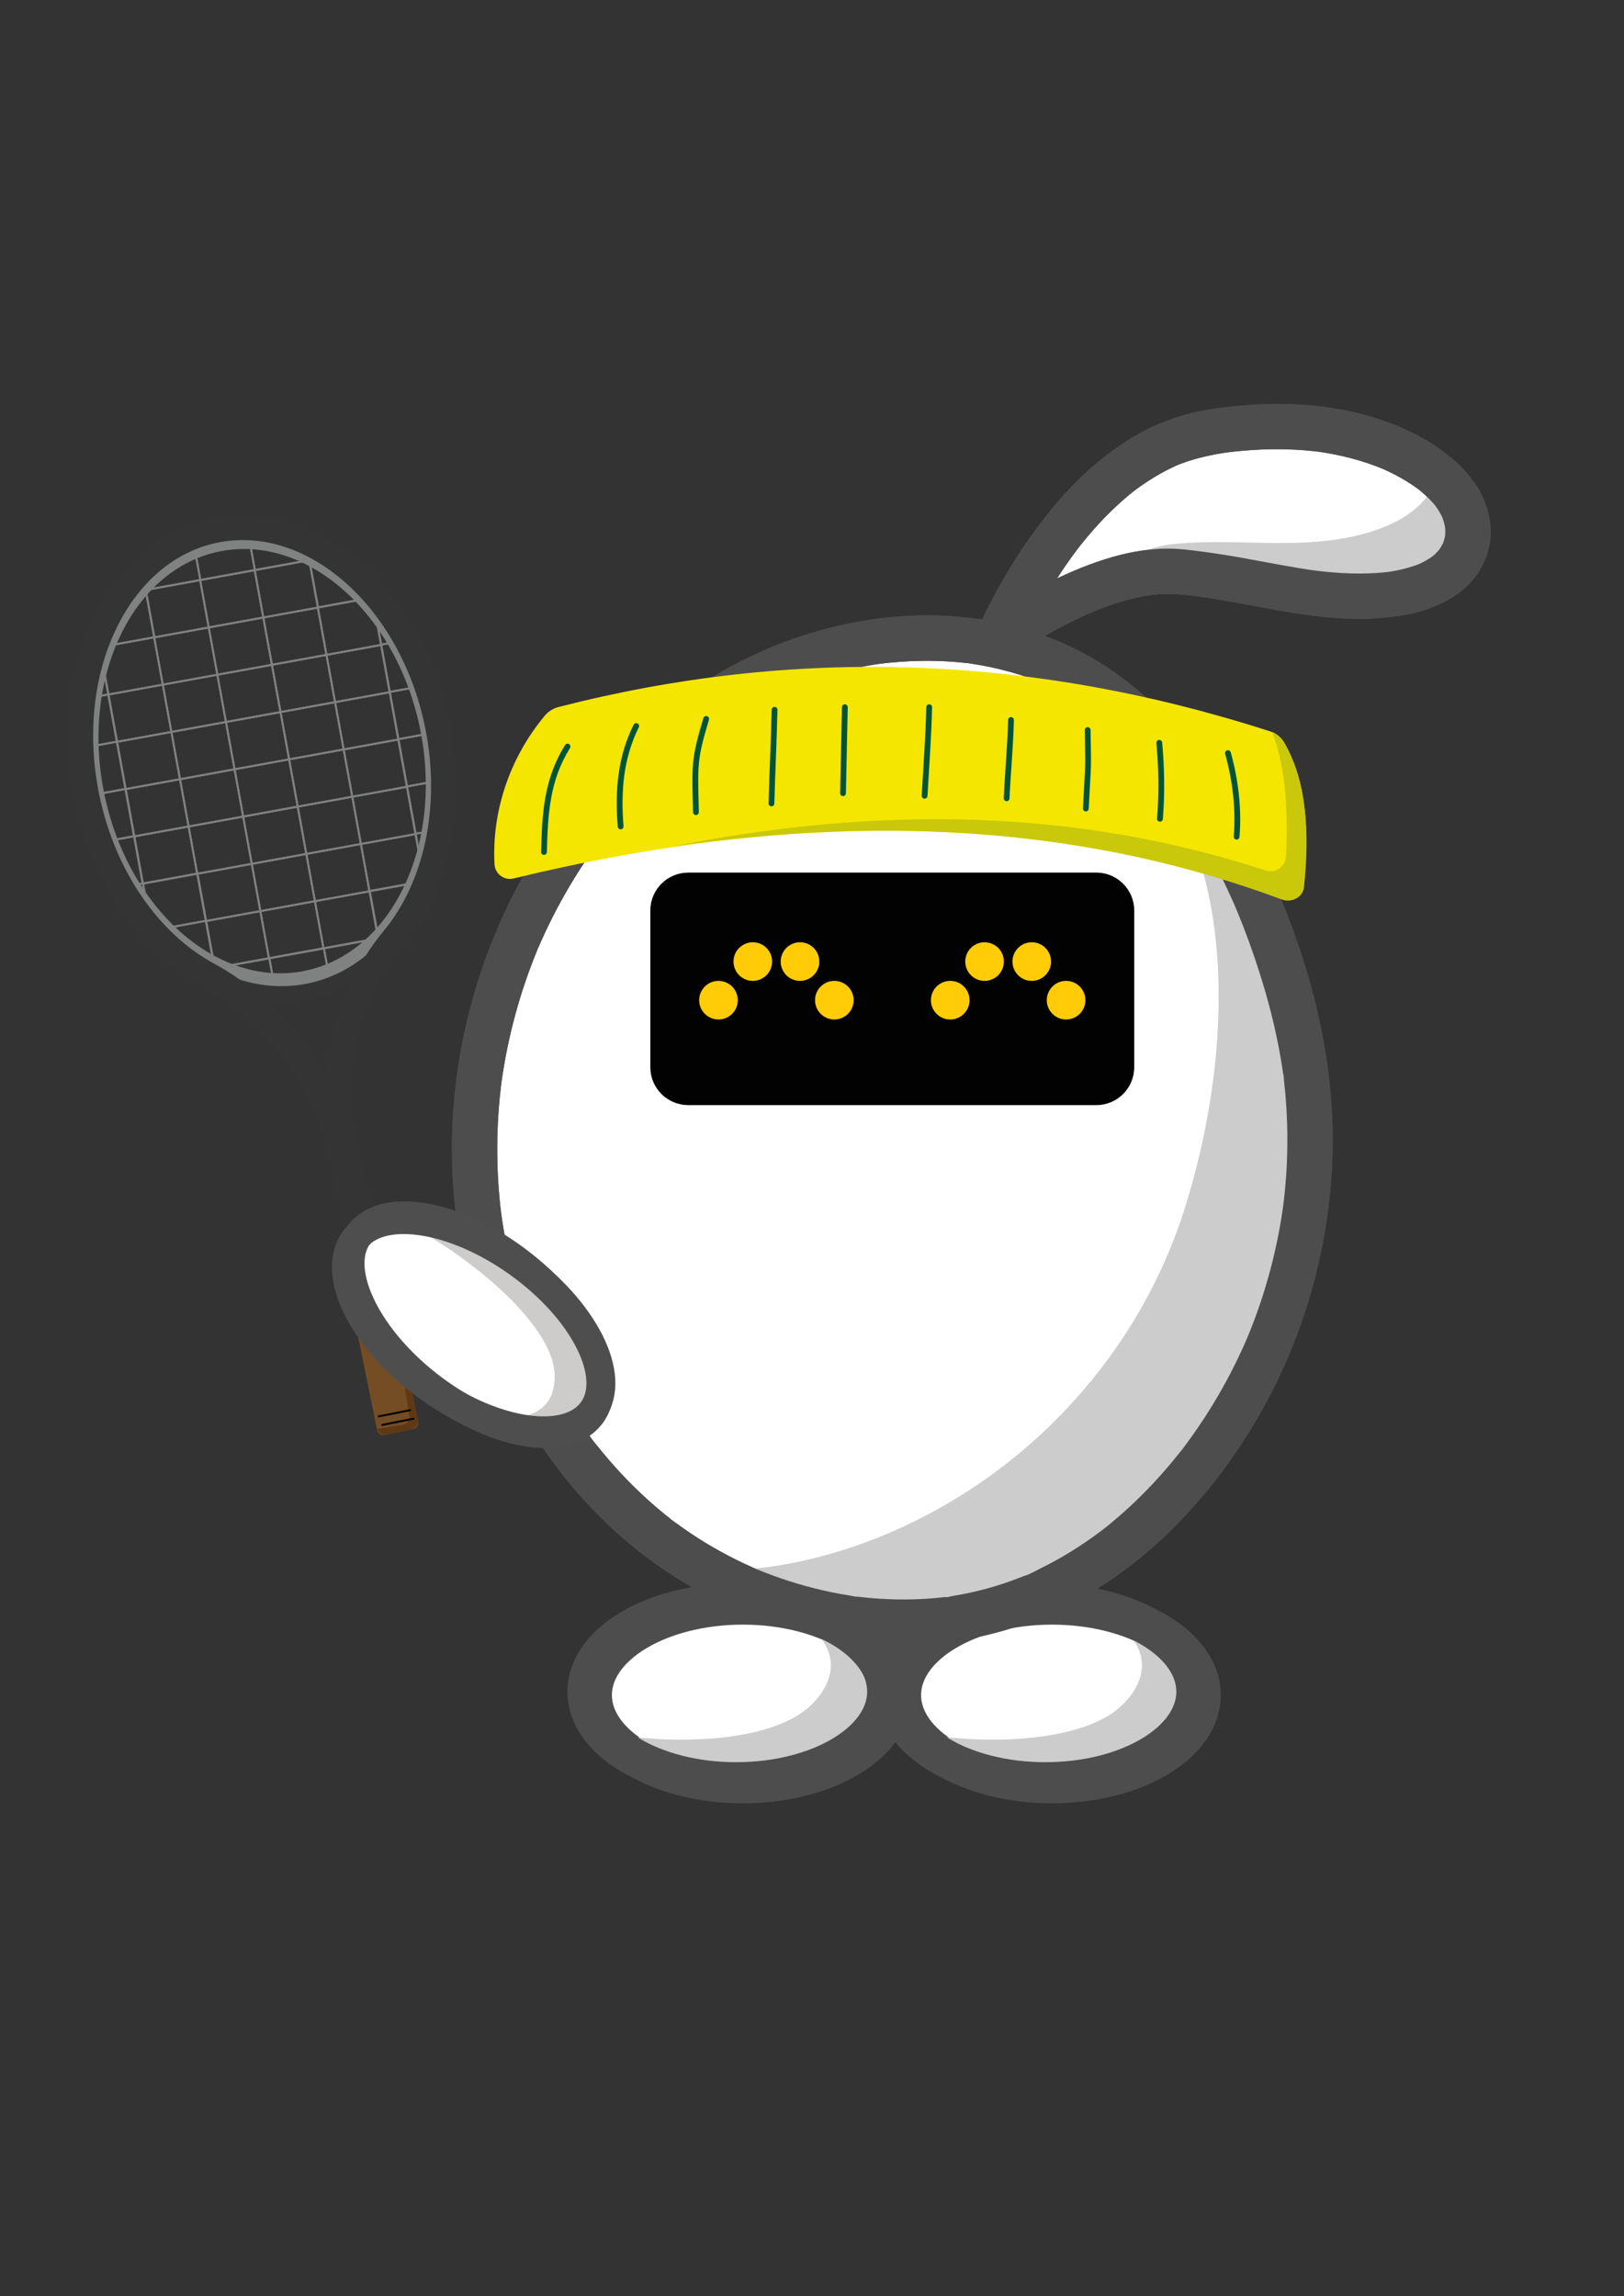 <?xml version="1.0" encoding="utf-8"?>
<!-- Generator: Adobe Illustrator 27.8.1, SVG Export Plug-In . SVG Version: 6.00 Build 0)  -->
<svg version="1.1" xmlns="http://www.w3.org/2000/svg" xmlns:xlink="http://www.w3.org/1999/xlink" x="0px" y="0px"
	 viewBox="0 0 841.89 1190.55" style="enable-background:new 0 0 841.89 1190.55;" xml:space="preserve">
<rect x="0" y="0" width="841.89" height="1190.55" fill="#333333" stroke="none"/>
<style type="text/css">
	.st0{display:none;}
	.st1{display:inline;fill:#C8C8C8;stroke:#000000;stroke-miterlimit:10;}
	.st2{display:inline;}
	.st3{fill:#FFFFFF;}
	.st4{display:none;fill:#CDCCCC;}
	.st5{fill:#4E4D4D;}
	.st6{fill:#FFFFFF;stroke:#4E4D4D;stroke-width:19.607;stroke-miterlimit:10;}
	.st7{fill:#CDCCCC;}
	.st8{fill:#020203;stroke:#020203;stroke-width:7.843;stroke-miterlimit:10;}
	.st9{fill:none;stroke:#4E4D4D;stroke-width:19.607;stroke-miterlimit:10;}
	.st10{fill:#FFCC07;}
	.st11{fill:#F4E600;}
	.st12{fill:none;stroke:#015438;stroke-width:3;stroke-linecap:round;stroke-miterlimit:10;}
	.st13{fill:#CAC80B;}
	.st14{fill:none;stroke:#808181;stroke-width:7;stroke-miterlimit:10;}
	.st15{fill:none;stroke:#808181;stroke-miterlimit:10;}
	.st16{fill:none;stroke:#E52521;stroke-width:7;stroke-miterlimit:10;}
	.st17{fill:none;stroke:#343434;stroke-width:8;stroke-miterlimit:10;}
	.st18{fill:none;stroke:#343434;stroke-width:13;stroke-miterlimit:10;}
	.st19{fill:#754D24;}
	.st20{fill:#603914;}
	.st21{fill:none;stroke:#020203;stroke-linecap:round;stroke-miterlimit:10;}
	.st22{fill:#FFFFFF;stroke:#4F4E4E;stroke-width:15;stroke-miterlimit:10;}
	.st23{fill:#CECBCB;}
	.st24{fill:none;stroke:#4F4E4E;stroke-width:15;stroke-miterlimit:10;}
</style>
<g id="background" class="st0">
	<rect x="1" y="-1" class="st1" width="846" height="1195"/>
</g>
<g id="Shadow_00000014599182220886497210000014135309126344849039_" class="st0">
	<g id="Shadow" class="st2">
		<g>
			<g>
				<path class="st3" d="M464.67,994.34c-75.5,0-146.59-5.98-200.18-16.85c-61.28-12.42-91.07-29.19-91.07-51.24
					c0-22.06,29.79-38.82,91.07-51.24c53.59-10.87,124.68-16.85,200.18-16.85s146.59,5.98,200.18,16.85
					c61.28,12.42,91.07,29.19,91.07,51.24c0,22.06-29.79,38.82-91.07,51.24C611.26,988.35,540.17,994.34,464.67,994.34z"/>
			</g>
			<g>
				<path class="st3" d="M472.92,863.82c-46.43,0-94.74-14.92-134.67-42.83c-50.21-35.1-87.03-89.02-103.67-151.84
					c-25.79-97.37,1.79-204.04,71.98-278.37c30.96-32.78,67.82-57.02,106.6-70.09c44.69-15.06,92.06-15.55,133.38-1.39l-7.35,21.45
					c-36.09-12.37-79.38-11.85-118.78,1.42c-35.27,11.89-68.94,34.08-97.35,64.17c-64.85,68.68-90.35,167.15-66.54,257
					c15.27,57.64,48.92,107.03,94.74,139.06c50.49,35.29,115.54,47.66,169.76,32.28c48.47-13.75,82.93-47.02,103.3-72.5
					c51.27-64.15,70.93-149.68,52.6-228.81c-9.96-42.99-27.5-84.8-49.38-117.72c-24.98-37.58-55.36-63.33-87.87-74.45l7.34-21.46
					c37.27,12.76,71.65,41.58,99.41,83.36c23.35,35.13,42.03,79.58,52.58,125.15c19.89,85.83-1.41,178.57-56.98,248.09
					c-32.18,40.26-71.89,67.98-114.83,80.16C509.84,861.42,491.53,863.82,472.92,863.82z"/>
			</g>
			<g>
				<g>
					<path class="st3" d="M508.32,818.78"/>
				</g>
				<g>
					<path class="st3" d="M586.02,865.1"/>
				</g>
				<g>
					<ellipse class="st3" cx="543.26" cy="878.68" rx="98.07" ry="63.06"/>
				</g>
			</g>
			<g>
				<g>
					<path class="st3" d="M351.21,804.26"/>
				</g>
				<g>
					<path class="st3" d="M435.53,854.54"/>
				</g>
				<g>
					<ellipse class="st3" cx="379.32" cy="875.12" rx="95.66" ry="61.61"/>
				</g>
			</g>
			<g>
				<path class="st3" d="M669.68,482.98c-2.25,0-4.47-0.39-6.61-1.16c-64.41-23.31-130.8-34.64-202.98-34.64
					c-59.88,0-124.29,8.23-191.46,24.45c-1.5,0.36-3.03,0.54-4.56,0.54c-10.3,0-18.8-8.09-19.34-18.41
					c-1.6-30.28,8.93-61.27,28.88-85.02c3.38-4.02,7.85-6.84,12.93-8.14c54.96-14.07,110.8-21.2,165.97-21.2
					c69.9,0,140.91,11.45,211.05,34.03c5.93,1.91,10.91,5.97,14.04,11.43c14.64,25.59,13.77,56.53,11.37,80.64
					C687.97,475.47,679.68,482.98,669.68,482.98C669.68,482.98,669.68,482.98,669.68,482.98z"/>
			</g>
			<g>
				<g>
					<path class="st3" d="M476.38,358.72l6.95-8.13c12.31-31.16,26.78-58.13,43.04-80.2c24.66-33.48,52.68-54.36,83.27-62.08
						c19.4-4.89,38.65-7.37,57.23-7.37c10.27,0,20.36,0.78,29.97,2.31c32.48,5.18,60.66,19.65,75.37,38.71
						c8.96,11.62,12.87,25.32,11.01,38.59c-1.77,12.61-8.8,23.99-19.78,32.06c-15.24,11.2-37.67,16.89-66.66,16.89c0,0,0,0,0,0
						c-5.43,0-11.08-0.21-16.8-0.62c-11.79-0.85-23.55-2.38-34.93-3.87c-16.13-2.1-31.37-4.09-46.81-4.33c-0.3,0-0.6-0.01-0.91-0.01
						c-25.23,0-59.41,16.49-98.83,47.7l-8.87,7.02L476.38,358.72z"/>
				</g>
			</g>
			<g>
				<g>
					<path class="st3" d="M146.69,526.87c-25.13,0-50.33-11.43-70.95-32.17c-20.21-20.33-34.79-48.52-41.05-79.36
						c-6.97-34.33-3.28-68.8,10.38-97.07c14.17-29.31,37.29-48.57,65.13-54.22c5.43-1.1,10.99-1.66,16.53-1.66
						c25.13,0,50.33,11.43,70.95,32.17c20.21,20.33,34.79,48.52,41.05,79.36c6.97,34.33,3.28,68.8-10.38,97.07
						c-14.17,29.31-37.29,48.57-65.13,54.22C157.8,526.31,152.23,526.87,146.69,526.87z"/>
				</g>
				<g>
					<path class="st3" d="M146.69,526.87c-25.13,0-50.33-11.43-70.95-32.17c-20.21-20.33-34.79-48.52-41.05-79.36
						c-6.97-34.33-3.28-68.8,10.38-97.07c14.17-29.31,37.29-48.57,65.13-54.22c5.43-1.1,10.99-1.66,16.53-1.66
						c25.13,0,50.33,11.43,70.95,32.17c20.21,20.33,34.79,48.52,41.05,79.36c6.97,34.33,3.28,68.8-10.38,97.07
						c-14.17,29.31-37.29,48.57-65.13,54.22C157.8,526.31,152.23,526.87,146.69,526.87z"/>
				</g>
				<g>
					<path class="st3" d="M174.51,665.04c-2.06-7.26-4.14-14.63-6.21-21.99c-2.07-7.35-4.14-14.71-6.2-21.95
						c-1-3.51-1.91-7.08-2.8-10.53c-2.68-10.44-5.22-20.31-9.77-28.66c-2.39-4.38-4.65-8.85-6.83-13.18
						c-4.95-9.8-9.63-19.06-15.63-27.24c-6.7-9.13-16.1-16.69-30.48-24.53c-31.44-17.14-58.01-59.02-67.68-106.7
						c-6.9-33.98-2.08-68.28,13.57-96.59c15.39-27.83,40.08-47.01,67.75-52.62c5.44-1.1,11.02-1.66,16.58-1.66
						c25.16,0,50.41,11.39,71.1,32.07c20.33,20.32,34.97,48.48,41.22,79.29c9.78,48.16,2.79,91.98-19.16,120.21
						c-11.86,15.25-19.87,32.76-23.17,50.62c-3.28,17.73-0.47,35.52,2.51,54.35c0.34,2.16,0.69,4.33,1.02,6.5l21.37,138.81
						l-24.14,4.9L174.51,665.04z"/>
				</g>
				<g>
					<g>
						<path class="st3" d="M199.39,755.59c-6.85,0-12.81-4.88-14.18-11.59l-19.4-95.58c-1.59-7.82,3.48-15.47,11.3-17.06l15.08-3.06
							c0.95-0.19,1.92-0.29,2.88-0.29c6.85,0,12.82,4.88,14.18,11.59l19.4,95.58c1.59,7.82-3.48,15.47-11.3,17.06l-15.08,3.06
							C201.33,755.5,200.36,755.59,199.39,755.59z"/>
					</g>
				</g>
			</g>
			<g>
				<g>
					<path class="st3" d="M279.79,761.01c-20.73,0-45.33-10.16-67.49-27.88c-18.46-14.76-33.2-33.12-41.51-51.7
						c-9.16-20.49-9.59-39.27-1.22-52.9c7.29-11.88,20.41-18.42,36.94-18.42c20.73,0,45.33,10.16,67.49,27.88
						c18.46,14.76,33.2,33.12,41.51,51.7c9.16,20.49,9.59,39.27,1.22,52.9C309.44,754.47,296.32,761.01,279.79,761.01z"/>
				</g>
			</g>
		</g>
	</g>
</g>
<g id="Elas_00000175322372406297268850000017179355434375751589_">
	<g id="Elas">
		<ellipse class="st4" cx="463.83" cy="925.82" rx="279.9" ry="56.53"/>
		<g>
			<path class="st3" d="M536.02,339.91c-38.3-13.25-81.35-11.35-119.06,1.63s-70.31,36.5-96.45,64.6
				c-63.97,68.77-89.23,167.07-66.01,256.85c13.94,53.91,45.47,105.32,93.35,139.25c47.88,33.93,112.8,48.49,169.28,32.1
				c42.29-12.28,77.18-40.47,103.16-73.44c50.75-64.41,70.19-149.48,52.28-228.78c-17.91-79.29-64.36-166.99-136.11-191.78"/>
			<g>
				<path class="st5" d="M539.15,328.57c-53.97-18.5-114.56-8.8-163.61,18.82c-44.38,25-81.05,64.09-105.38,108.65
					c-23.84,43.67-36.5,93.46-35.88,143.25c0.62,49.51,14.41,98.97,40.46,141.16c13.16,21.32,29.44,40.95,48.44,57.31
					c20.22,17.42,42.98,30.98,67.88,40.56c23.87,9.19,49.58,14.23,75.17,14.51c26.41,0.3,52.28-4.97,76.51-15.38
					c46.55-20.01,83.99-58.88,109.18-102.2c25.94-44.62,39.64-96.39,38.93-148.01c-0.67-48.66-14.7-97-35.52-140.74
					c-19.41-40.76-47.51-80.05-86.64-103.87c-9.16-5.58-18.97-10.11-29.1-13.64c-5.82-2.03-13.12,2.3-14.47,8.22
					c-1.49,6.56,1.99,12.3,8.22,14.47c2.29,0.8,4.56,1.66,6.81,2.57c2.28,0.92-2.62-1.16-0.37-0.16c0.6,0.27,1.21,0.53,1.81,0.8
					c1.21,0.54,2.4,1.11,3.59,1.69c4.58,2.23,9.03,4.71,13.34,7.42c2.08,1.3,4.12,2.66,6.14,4.06c0.92,0.64,1.83,1.29,2.74,1.95
					c0.54,0.4,1.09,0.8,1.63,1.2c0.67,0.5,3.04,2.63,0.3,0.21c3.75,3.31,7.74,6.32,11.42,9.73c7.88,7.29,15.12,15.26,21.79,23.67
					c0.3,0.37,0.59,0.75,0.88,1.12c1.6,2.02-1.65-2.18-0.09-0.12c0.87,1.14,1.73,2.28,2.58,3.44c1.57,2.13,3.11,4.28,4.61,6.45
					c3.18,4.59,6.21,9.28,9.11,14.06c5.88,9.69,11.21,19.71,16.03,29.96c1.11,2.36,2.19,4.72,3.25,7.1c0.55,1.25,1.1,2.5,1.64,3.75
					c0.29,0.68,0.54,1.4,0.88,2.05c-1.51-2.98-0.31-0.73-0.04-0.07c2.18,5.26,4.23,10.57,6.17,15.92
					c7.71,21.3,13.91,43.4,17.27,65.82c0.12,0.8,0.23,1.6,0.35,2.39c0.13,0.9,0.67,1.64-0.09-0.73c0.47,1.44,0.42,3.29,0.59,4.8
					c0.36,3.2,0.66,6.4,0.91,9.61c0.45,5.88,0.7,11.77,0.77,17.66c0.13,12.3-0.57,24.61-2.1,36.81c-0.03,0.25-0.32,2.9-0.1,0.82
					c0.22-2.07-0.08,0.57-0.12,0.82c-0.23,1.59-0.47,3.17-0.72,4.76c-0.49,3.03-1.03,6.06-1.62,9.08
					c-1.15,5.91-2.5,11.77-4.03,17.59c-3.14,11.91-7.08,23.62-11.79,35.01c-0.2,0.49-0.39,1.01-0.62,1.49
					c1.4-2.94,0.18-0.44-0.08,0.15c-0.64,1.48-1.29,2.95-1.96,4.42c-1.22,2.69-2.49,5.36-3.8,8.02c-2.74,5.56-5.68,11.02-8.79,16.37
					c-3.13,5.38-6.43,10.65-9.92,15.79c-1.67,2.47-3.39,4.91-5.14,7.33c-0.8,1.1-1.61,2.19-2.42,3.28c-0.49,0.65-0.99,1.3-1.48,1.95
					c-1.43,1.9,1.47-1.87-0.41,0.52c-7.31,9.3-15.23,18.12-23.78,26.3c-4.35,4.17-8.86,8.17-13.54,11.98
					c-1.02,0.83-2.05,1.64-3.07,2.46c-2.16,1.73,2.1-1.57-0.11,0.09c-0.63,0.47-1.26,0.95-1.89,1.42c-2.32,1.73-4.68,3.41-7.07,5.04
					c-5.01,3.42-10.18,6.61-15.49,9.54c-2.55,1.41-5.13,2.76-7.74,4.04c-2.71,1.34-5.76,3.21-8.69,4c2.99-0.8,0.59-0.25-0.14,0.05
					c-0.49,0.2-0.99,0.4-1.49,0.6c-1.49,0.59-2.99,1.16-4.5,1.71c-3.03,1.1-6.09,2.12-9.18,3.05c-5.57,1.67-11.22,3.05-16.94,4.13
					c-1.56,0.29-3.11,0.57-4.68,0.82c-0.73,0.12-3.42,0.93-3.92,0.58c0.52-0.07,1.04-0.14,1.56-0.21c-0.52,0.07-1.05,0.13-1.57,0.19
					c-0.79,0.09-1.58,0.18-2.36,0.27c-1.58,0.17-3.16,0.31-4.74,0.44c-6.08,0.48-12.18,0.65-18.28,0.53
					c-5.86-0.12-11.71-0.5-17.53-1.13c-0.8-0.09-1.59-0.18-2.39-0.28c-0.27-0.03-0.53-0.07-0.8-0.1c-1.31-0.17-1.06-0.13,0.74,0.11
					c-1.19,0.12-2.76-0.39-3.97-0.58c-3.17-0.5-6.33-1.07-9.48-1.72c-12.07-2.48-23.93-6.02-35.4-10.53c-1.25-0.49-2.48-1-3.72-1.5
					c-2.6-1.06,2.42,1.07-0.15-0.07c-0.61-0.27-1.23-0.53-1.84-0.8c-2.81-1.24-5.59-2.55-8.34-3.91
					c-5.48-2.72-10.84-5.67-16.07-8.85c-5.2-3.17-10.26-6.57-15.17-10.18c-1.04-0.77-2.26-1.52-3.2-2.4c2.28,2.14,0.4,0.3-0.14-0.12
					c-0.63-0.49-1.25-0.99-1.87-1.49c-2.38-1.92-4.71-3.88-7.01-5.89c-9-7.89-17.37-16.51-25.03-25.7c-0.84-1-1.67-2.02-2.49-3.04
					c-0.49-0.61-0.98-1.22-1.47-1.84c-0.42-0.54-2.24-2.46-0.09-0.09c-2.07-2.28-3.8-5.04-5.58-7.56
					c-3.31-4.67-6.45-9.46-9.43-14.35c-6.19-10.17-11.66-20.78-16.38-31.71c-0.1-0.23-1.03-2.61-0.32-0.73
					c0.71,1.89-0.2-0.5-0.3-0.73c-0.59-1.43-1.16-2.86-1.72-4.3c-1.07-2.75-2.1-5.52-3.08-8.3c-1.91-5.43-3.65-10.91-5.2-16.45
					c-3.22-11.47-5.59-23.13-7.29-34.92c-0.3-2.11,0.15,0.62,0.11,0.82c0.12-0.61-0.22-1.68-0.29-2.31
					c-0.17-1.41-0.33-2.82-0.48-4.24c-0.31-2.95-0.57-5.91-0.79-8.87c-0.43-5.91-0.66-11.84-0.7-17.77
					c-0.08-11.71,0.59-23.42,2-35.04c0.08-0.64,0.16-1.28,0.24-1.91c0.33-2.74-0.41,2.8-0.01,0.07c0.18-1.27,0.36-2.55,0.56-3.82
					c0.47-3.05,0.99-6.1,1.56-9.13c1.09-5.82,2.37-11.6,3.83-17.34c2.86-11.24,6.41-22.31,10.63-33.12
					c0.56-1.44,1.14-2.88,1.73-4.32c0.27-0.66,0.49-1.56,0.89-2.15c-0.13,0.2-1.1,2.57-0.28,0.67c1.24-2.85,2.49-5.68,3.81-8.49
					c2.53-5.39,5.23-10.71,8.1-15.93c5.64-10.26,11.92-20.17,18.81-29.64c0.92-1.27,1.86-2.53,2.8-3.78
					c0.31-0.42,0.63-0.83,0.95-1.25c1.66-2.2-1.63,2.06,0.08-0.11c1.95-2.47,3.92-4.93,5.94-7.34c3.9-4.66,7.96-9.19,12.17-13.58
					c8.42-8.8,17.42-17.04,26.96-24.61c0.64-0.5,1.26-1.04,1.93-1.51c-2.58,1.83-0.27,0.22,0.21-0.15c1.09-0.82,2.18-1.64,3.28-2.44
					c2.65-1.93,5.33-3.81,8.05-5.64c5.23-3.51,10.6-6.81,16.11-9.88c5.29-2.95,10.7-5.69,16.21-8.2c1.5-0.68,3-1.46,4.55-2.01
					c-3.19,1.12,1.17-0.47,1.8-0.72c3.1-1.24,6.23-2.4,9.39-3.49c6.37-2.19,12.84-4.06,19.4-5.58c3.15-0.74,6.33-1.39,9.51-1.97
					c1.45-0.26,2.91-0.51,4.36-0.74c0.87-0.14,1.75-0.26,2.63-0.4c2.71-0.42-2.12,0.24,0.39-0.06c13.53-1.61,27.15-2.01,40.73-0.75
					c1.47,0.14,2.94,0.29,4.41,0.46c0.6,0.07,3.62,0.32,0.39,0.03c0.88,0.08,1.76,0.25,2.63,0.39c3.21,0.5,6.41,1.08,9.59,1.77
					c6.36,1.37,12.62,3.12,18.78,5.23c5.83,2,13.12-2.28,14.47-8.22C548.85,336.5,545.39,330.71,539.15,328.57L539.15,328.57z"/>
			</g>
		</g>
		<g>
			<path class="st6" d="M519.49,813.58"/>
			<path class="st6" d="M597.18,859.9"/>
			<ellipse class="st6" cx="545.38" cy="878.87" rx="77.69" ry="46.33"/>
		</g>
		<g>
			<path class="st7" d="M678.62,532.12c-17.91-79.29-64.36-166.99-136.11-191.78l-0.44-0.43c-21.25-7.35-43.96-10.03-66.41-8.75
				c4.59,0.6,9.18,1.33,13.76,2.24c39.09,7.77,77.2,27.78,103.59,58.49l0.17,0.59c49.46,57.5,45.43,156.56,21.01,234.01
				S530.16,767.6,453.95,797.67c-25.34,9.99-52.9,16.35-80.81,16.66c45.18,25.07,100.81,34.3,150.04,20.01
				c42.29-12.28,77.18-40.47,103.16-73.44C677.1,696.49,696.54,611.41,678.62,532.12z"/>
		</g>
		<g>
			<g>
				<path class="st5" d="M539.15,328.57c-53.97-18.5-114.56-8.8-163.61,18.82c-44.38,25-81.05,64.09-105.38,108.65
					c-23.84,43.67-36.5,93.46-35.88,143.25c0.62,49.51,14.41,98.97,40.46,141.16c13.16,21.32,29.44,40.95,48.44,57.31
					c20.22,17.42,42.98,30.98,67.88,40.56c23.87,9.19,49.58,14.23,75.17,14.51c26.41,0.3,52.28-4.97,76.51-15.38
					c46.55-20.01,83.99-58.88,109.18-102.2c25.94-44.62,39.64-96.39,38.93-148.01c-0.67-48.66-14.7-97-35.52-140.74
					c-19.41-40.76-47.51-80.05-86.64-103.87c-9.16-5.58-18.97-10.11-29.1-13.64c-5.82-2.03-13.12,2.3-14.47,8.22
					c-1.49,6.56,1.99,12.3,8.22,14.47c2.29,0.8,4.56,1.66,6.81,2.57c2.28,0.92-2.62-1.16-0.37-0.16c0.6,0.27,1.21,0.53,1.81,0.8
					c1.21,0.54,2.4,1.11,3.59,1.69c4.58,2.23,9.03,4.71,13.34,7.42c2.08,1.3,4.12,2.66,6.14,4.06c0.92,0.64,1.83,1.29,2.74,1.95
					c0.54,0.4,1.09,0.8,1.63,1.2c0.67,0.5,3.04,2.63,0.3,0.21c3.75,3.31,7.74,6.32,11.42,9.73c7.88,7.29,15.12,15.26,21.79,23.67
					c0.3,0.37,0.59,0.75,0.88,1.12c1.6,2.02-1.65-2.18-0.09-0.12c0.87,1.14,1.73,2.28,2.58,3.44c1.57,2.13,3.11,4.28,4.61,6.45
					c3.18,4.59,6.21,9.28,9.11,14.06c5.88,9.69,11.21,19.71,16.03,29.96c1.11,2.36,2.19,4.72,3.25,7.1c0.55,1.25,1.1,2.5,1.64,3.75
					c0.29,0.68,0.54,1.4,0.88,2.05c-1.51-2.98-0.31-0.73-0.04-0.07c2.18,5.26,4.23,10.57,6.17,15.92
					c7.71,21.3,13.91,43.4,17.27,65.82c0.12,0.8,0.23,1.6,0.35,2.39c0.13,0.9,0.67,1.64-0.09-0.73c0.47,1.44,0.42,3.29,0.59,4.8
					c0.36,3.2,0.66,6.4,0.91,9.61c0.45,5.88,0.7,11.77,0.77,17.66c0.13,12.3-0.57,24.61-2.1,36.81c-0.03,0.25-0.32,2.9-0.1,0.82
					c0.22-2.07-0.08,0.57-0.12,0.82c-0.23,1.59-0.47,3.17-0.72,4.76c-0.49,3.03-1.03,6.06-1.62,9.08
					c-1.15,5.91-2.5,11.77-4.03,17.59c-3.14,11.91-7.08,23.62-11.79,35.01c-0.2,0.49-0.39,1.01-0.62,1.49
					c1.4-2.94,0.18-0.44-0.08,0.15c-0.64,1.48-1.29,2.95-1.96,4.42c-1.22,2.69-2.49,5.36-3.8,8.02c-2.74,5.56-5.68,11.02-8.79,16.37
					c-3.13,5.38-6.43,10.65-9.92,15.79c-1.67,2.47-3.39,4.91-5.14,7.33c-0.8,1.1-1.61,2.19-2.42,3.28c-0.49,0.65-0.99,1.3-1.48,1.95
					c-1.43,1.9,1.47-1.87-0.41,0.52c-7.31,9.3-15.23,18.12-23.78,26.3c-4.35,4.17-8.86,8.17-13.54,11.98
					c-1.02,0.83-2.05,1.64-3.07,2.46c-2.16,1.73,2.1-1.57-0.11,0.09c-0.63,0.47-1.26,0.95-1.89,1.42c-2.32,1.73-4.68,3.41-7.07,5.04
					c-5.01,3.42-10.18,6.61-15.49,9.54c-2.55,1.41-5.13,2.76-7.74,4.04c-2.71,1.34-5.76,3.21-8.69,4c2.99-0.8,0.59-0.25-0.14,0.05
					c-0.49,0.2-0.99,0.4-1.49,0.6c-1.49,0.59-2.99,1.16-4.5,1.71c-3.03,1.1-6.09,2.12-9.18,3.05c-5.57,1.67-11.22,3.05-16.94,4.13
					c-1.56,0.29-3.11,0.57-4.68,0.82c-0.73,0.12-3.42,0.93-3.92,0.58c0.52-0.07,1.04-0.14,1.56-0.21c-0.52,0.07-1.05,0.13-1.57,0.19
					c-0.79,0.09-1.58,0.18-2.36,0.27c-1.58,0.17-3.16,0.31-4.74,0.44c-6.08,0.48-12.18,0.65-18.28,0.53
					c-5.86-0.12-11.71-0.5-17.53-1.13c-0.8-0.09-1.59-0.18-2.39-0.28c-0.27-0.03-0.53-0.07-0.8-0.1c-1.31-0.17-1.06-0.13,0.74,0.11
					c-1.19,0.12-2.76-0.39-3.97-0.58c-3.17-0.5-6.33-1.07-9.48-1.72c-12.07-2.48-23.93-6.02-35.4-10.53c-1.25-0.49-2.48-1-3.72-1.5
					c-2.6-1.06,2.42,1.07-0.15-0.07c-0.61-0.27-1.23-0.53-1.84-0.8c-2.81-1.24-5.59-2.55-8.34-3.91
					c-5.48-2.72-10.84-5.67-16.07-8.85c-5.2-3.17-10.26-6.57-15.17-10.18c-1.04-0.77-2.26-1.52-3.2-2.4c2.28,2.14,0.4,0.3-0.14-0.12
					c-0.63-0.49-1.25-0.99-1.87-1.49c-2.38-1.92-4.71-3.88-7.01-5.89c-9-7.89-17.37-16.51-25.03-25.7c-0.84-1-1.67-2.02-2.49-3.04
					c-0.49-0.61-0.98-1.22-1.47-1.84c-0.42-0.54-2.24-2.46-0.09-0.09c-2.07-2.28-3.8-5.04-5.58-7.56
					c-3.31-4.67-6.45-9.46-9.43-14.35c-6.19-10.17-11.66-20.78-16.38-31.71c-0.1-0.23-1.03-2.61-0.32-0.73
					c0.71,1.89-0.2-0.5-0.3-0.73c-0.59-1.43-1.16-2.86-1.72-4.3c-1.07-2.75-2.1-5.52-3.08-8.3c-1.91-5.43-3.65-10.91-5.2-16.45
					c-3.22-11.47-5.59-23.13-7.29-34.92c-0.3-2.11,0.15,0.62,0.11,0.82c0.12-0.61-0.22-1.68-0.29-2.31
					c-0.17-1.41-0.33-2.82-0.48-4.24c-0.31-2.95-0.57-5.91-0.79-8.87c-0.43-5.91-0.66-11.84-0.7-17.77
					c-0.08-11.71,0.59-23.42,2-35.04c0.08-0.64,0.16-1.28,0.24-1.91c0.33-2.74-0.41,2.8-0.01,0.07c0.18-1.27,0.36-2.55,0.56-3.82
					c0.47-3.05,0.99-6.1,1.56-9.13c1.09-5.82,2.37-11.6,3.83-17.34c2.86-11.24,6.41-22.31,10.63-33.12
					c0.56-1.44,1.14-2.88,1.73-4.32c0.27-0.66,0.49-1.56,0.89-2.15c-0.13,0.2-1.1,2.57-0.28,0.67c1.24-2.85,2.49-5.68,3.81-8.49
					c2.53-5.39,5.23-10.71,8.1-15.93c5.64-10.26,11.92-20.17,18.81-29.64c0.92-1.27,1.86-2.53,2.8-3.78
					c0.31-0.42,0.63-0.83,0.95-1.25c1.66-2.2-1.63,2.06,0.08-0.11c1.95-2.47,3.92-4.93,5.94-7.34c3.9-4.66,7.96-9.19,12.17-13.58
					c8.42-8.8,17.42-17.04,26.96-24.61c0.64-0.5,1.26-1.04,1.93-1.51c-2.58,1.83-0.27,0.22,0.21-0.15c1.09-0.82,2.18-1.64,3.28-2.44
					c2.65-1.93,5.33-3.81,8.05-5.64c5.23-3.51,10.6-6.81,16.11-9.88c5.29-2.95,10.7-5.69,16.21-8.2c1.5-0.68,3-1.46,4.55-2.01
					c-3.19,1.12,1.17-0.47,1.8-0.72c3.1-1.24,6.23-2.4,9.39-3.49c6.37-2.19,12.84-4.06,19.4-5.58c3.15-0.74,6.33-1.39,9.51-1.97
					c1.45-0.26,2.91-0.51,4.36-0.74c0.87-0.14,1.75-0.26,2.63-0.4c2.71-0.42-2.12,0.24,0.39-0.06c13.53-1.61,27.15-2.01,40.73-0.75
					c1.47,0.14,2.94,0.29,4.41,0.46c0.6,0.07,3.62,0.32,0.39,0.03c0.88,0.08,1.76,0.25,2.63,0.39c3.21,0.5,6.41,1.08,9.59,1.77
					c6.36,1.37,12.62,3.12,18.78,5.23c5.83,2,13.12-2.28,14.47-8.22C548.85,336.5,545.39,330.71,539.15,328.57L539.15,328.57z"/>
			</g>
		</g>
		<path class="st8" d="M568.38,569.06H356.75c-8.63,0-15.69-7.06-15.69-15.69v-81.33c0-8.63,7.06-15.69,15.69-15.69h211.63
			c8.63,0,15.69,7.06,15.69,15.69v81.33C584.07,562,577.01,569.06,568.38,569.06z"/>
		<g>
			<path class="st7" d="M610.72,874.21c-4.75-15.4-21.18-34.66-50.45-45.04l-0.17-0.11c-8.67-3.07-18.11-5.45-27.59-7.11
				c1.91,0.49,3.81,1,5.7,1.55c16.15,4.65,31.45,11.36,41.46,18.95l0.05,0.12c18.76,14.23,13.6,31.25,0.62,42.76
				c-12.98,11.52-40.23,17.66-73.3,16.52c-10.99-0.38-22.8-1.58-34.53-3.87c18.1,8.19,41.14,14.48,62.32,16.12
				c18.19,1.4,33.84-0.6,45.91-4.2C604.32,902.87,615.46,889.6,610.72,874.21z"/>
		</g>
		<g>
			<path class="st9" d="M516.02,811.84"/>
			<path class="st9" d="M593.72,858.17"/>
			<ellipse class="st9" cx="541.92" cy="877.14" rx="77.69" ry="46.33"/>
		</g>
		<g>
			<path class="st6" d="M359.2,813.58"/>
			<path class="st6" d="M436.9,859.9"/>
			<ellipse class="st6" cx="385.1" cy="878.87" rx="77.69" ry="46.33"/>
		</g>
		<g>
			<path class="st7" d="M449.44,874.21c-4.75-15.4-21.18-34.66-50.45-45.04l-0.17-0.11c-8.67-3.07-18.11-5.45-27.59-7.11
				c1.91,0.49,3.81,1,5.7,1.55c16.15,4.65,31.45,11.36,41.46,18.95l0.05,0.12c18.76,14.23,13.6,31.25,0.62,42.76
				c-12.98,11.52-40.23,17.66-73.3,16.52c-10.99-0.38-22.8-1.58-34.53-3.87c18.1,8.19,41.14,14.48,62.32,16.12
				c18.19,1.4,33.84-0.6,45.91-4.2C443.04,902.87,454.18,889.6,449.44,874.21z"/>
		</g>
		<g>
			<path class="st9" d="M355.74,811.84"/>
			<path class="st9" d="M433.43,858.17"/>
			<ellipse class="st9" cx="381.64" cy="877.14" rx="77.69" ry="46.33"/>
		</g>
		<g>
			<circle class="st10" cx="432.53" cy="518.58" r="10.01"/>
			<circle class="st10" cx="372.46" cy="518.58" r="10.01"/>
			<circle class="st10" cx="390.26" cy="498.56" r="10.01"/>
			<circle class="st10" cx="414.73" cy="498.56" r="10.01"/>
			<circle class="st10" cx="552.67" cy="518.58" r="10.01"/>
			<circle class="st10" cx="492.6" cy="518.58" r="10.01"/>
			<circle class="st10" cx="510.4" cy="498.56" r="10.01"/>
			<circle class="st10" cx="534.87" cy="498.56" r="10.01"/>
		</g>
		<path class="st11" d="M658.33,379.18c-124.21-40.12-247.15-43.85-368.85-12.59c-2.75,0.71-5.2,2.27-7.02,4.44
			c-18.11,21.64-27.55,49.47-26.11,77.01c0.26,5.02,4.98,8.62,9.86,7.43c146.45-35.51,277.8-33.48,398.93,10.49
			c4.92,1.79,10.18-1.56,10.7-6.77c2.64-26.61,2.13-52.72-9.87-73.76C664.28,382.48,661.57,380.23,658.33,379.18z"/>
		<path class="st12" d="M481.69,366.67c-0.34,15.31-1.53,30.63-2.37,45.92"/>
		<path class="st12" d="M437.97,366.67c-0.32,14.87-0.63,29.73-0.95,44.6"/>
		<path class="st12" d="M524.1,373.29c-0.3,13.59-1.65,27.06-2.27,40.62"/>
		<path class="st12" d="M563.85,378.53c0.38,23.46,0.38,14.18-0.95,40.68"/>
		<path class="st12" d="M600.97,385.13c1.22,13.2,1.42,26.17,0.36,39.39"/>
		<path class="st12" d="M636.58,390.48c3.9,14.13,5.65,28.66,4.49,43.31"/>
		<path class="st12" d="M366.08,372.74c-6.36,21.26-5.87,23.65-5.31,48.35"/>
		<path class="st12" d="M329.81,376.43c-8.07,16.29-9.56,33.24-8.07,52.06"/>
		<path class="st12" d="M294.2,387.08c-10.83,17.47-11.66,34.77-12.21,54.66"/>
		<path class="st12" d="M401.54,368.01c-0.36,16.19-1.18,32.37-1.62,48.56"/>
		<g>
			<g>
				<path class="st3" d="M754.24,256.26c-10.97-15.08-33.28-26.44-56.95-31.52c-23.67-5.08-48.49-4.39-71-0.47
					c-55.2,9.6-91.07,69.36-107.95,104.71l-1.92,1.89l0.31,0.42c24.68-16.29,62.45-37.3,93.75-34.89
					c23.58,1.82,46.71,7.97,70.22,11.05c23.52,3.08,49.37,2.57,65.64-7.36C763,289.94,765.21,271.34,754.24,256.26z"/>
				<g>
					<path class="st5" d="M764.4,250.32c-3.29-4.49-6.87-8.6-11.12-12.2c-4.54-3.83-9.4-7.31-14.55-10.28
						c-10.33-5.94-21.74-10.34-33.29-13.28c-25.95-6.59-53.08-6.34-79.37-2.13c-10.08,1.62-19.56,4.67-28.84,8.94
						c-8.97,4.12-17.09,9.58-24.87,15.62c-14.81,11.5-27.13,25.85-37.98,41.07c-9.13,12.8-17.05,26.44-24.02,40.52
						c-0.73,1.48-1.46,2.97-2.17,4.46c0.61-0.79,1.23-1.59,1.84-2.38c-0.64,0.63-1.28,1.26-1.92,1.89
						c-1.85,1.82-2.89,4.22-3.24,6.75c-0.32,2.37-0.1,5.5,1.4,7.5c0.1,0.14,0.21,0.28,0.31,0.42c1.82,2.43,3.9,4.69,7.03,5.41
						c2.99,0.68,6.42,0.56,9.06-1.19c10.91-7.19,22.17-13.9,33.91-19.65c3.58-1.75,7.2-3.41,10.86-4.97
						c-0.94,0.4-1.87,0.79-2.81,1.19c10.7-4.51,21.85-8.15,33.38-9.72c-1.04,0.14-2.08,0.28-3.13,0.42
						c4.26-0.56,8.57-0.84,12.87-0.7c5.24,0.18,10.48,0.85,15.68,1.55c-1.04-0.14-2.08-0.28-3.13-0.42
						c27.71,3.76,55,11.48,83.12,11.74c7.06,0.06,14.03-0.48,21.02-1.44c5.47-0.75,10.9-1.9,16.1-3.78
						c6.82-2.47,12.84-5.66,18.41-10.31c2.59-2.16,4.64-4.7,6.67-7.4c2.02-2.7,3.35-5.62,4.63-8.73
						C775.45,276.54,772.24,261.21,764.4,250.32c-1.84-2.55-3.9-4.54-7.03-5.41c-2.82-0.78-6.57-0.43-9.06,1.19
						c-2.51,1.62-4.72,4.03-5.41,7.03c-0.66,2.92-0.64,6.53,1.19,9.06c1.68,2.33,3.12,4.82,4.25,7.46c-0.4-0.94-0.79-1.87-1.19-2.81
						c1.08,2.58,1.84,5.26,2.24,8.03c-0.14-1.04-0.28-2.08-0.42-3.13c0.34,2.55,0.35,5.1,0.02,7.65c0.14-1.04,0.28-2.08,0.42-3.13
						c-0.33,2.31-0.95,4.55-1.84,6.71c0.4-0.94,0.79-1.87,1.19-2.81c-0.95,2.22-2.18,4.28-3.65,6.19c0.61-0.79,1.23-1.59,1.84-2.38
						c-1.6,2.03-3.44,3.84-5.48,5.44c0.79-0.61,1.59-1.23,2.38-1.84c-2.96,2.28-6.23,4.08-9.67,5.54c0.94-0.4,1.87-0.79,2.81-1.19
						c-6,2.51-12.37,3.96-18.79,4.83c1.04-0.14,2.08-0.28,3.13-0.42c-13.79,1.81-27.83,1.07-41.57-0.77
						c1.04,0.14,2.08,0.28,3.13,0.42c-12.8-1.73-25.47-4.32-38.18-6.61c-7.14-1.29-14.31-2.41-21.5-3.37
						c-5.77-0.77-11.62-1.53-17.45-1.55c-11.2-0.05-22.53,2.21-33.17,5.6c-11.18,3.56-22.01,8.35-32.43,13.73
						c-10.1,5.22-19.85,11.1-29.34,17.35c5.37,1.41,10.73,2.81,16.1,4.22c-0.1-0.14-0.21-0.28-0.31-0.42
						c-0.61,4.75-1.23,9.5-1.84,14.26c1.6-1.57,3.18-3.08,4.17-5.14c0.8-1.66,1.61-3.32,2.44-4.96c1.77-3.53,3.6-7.04,5.5-10.5
						c4.26-7.79,8.84-15.42,13.79-22.79c2.97-4.42,6.08-8.75,9.33-12.97c-0.61,0.79-1.23,1.59-1.84,2.38
						c7-9.06,14.68-17.61,23.24-25.23c2.47-2.2,5.01-4.31,7.63-6.34c-0.79,0.61-1.59,1.23-2.38,1.84c7.78-6,16.2-11.15,25.24-15
						c-0.94,0.4-1.87,0.79-2.81,1.19c9.3-3.92,18.94-6.02,28.92-7.36c-1.04,0.14-2.08,0.28-3.13,0.42
						c16.8-2.22,33.88-2.52,50.7-0.27c-1.04-0.14-2.08-0.28-3.13-0.42c12.1,1.66,23.97,4.67,35.24,9.39
						c-0.94-0.4-1.87-0.79-2.81-1.19c7.76,3.29,15.21,7.35,21.89,12.51c-0.79-0.61-1.59-1.23-2.38-1.84
						c3.99,3.11,7.66,6.6,10.77,10.6c-0.61-0.79-1.23-1.59-1.84-2.38c0.27,0.35,0.54,0.71,0.8,1.06c1.87,2.55,3.87,4.54,7.03,5.41
						c2.82,0.78,6.57,0.43,9.06-1.19c2.51-1.62,4.72-4.03,5.41-7.03C766.24,256.48,766.23,252.83,764.4,250.32z"/>
				</g>
			</g>
		</g>
		<g>
			<path class="st7" d="M746.05,243.5c-1.25,6.56-4.54,12.89-10.07,18.25c-13.87,13.46-38,18.62-60.44,19.55
				c-22.43,0.93-44.92-1.49-67.24,0.79c-10.21,1.04-20.77,5.19-31.07,11.06c2.46,3.12,4.45,6.69,5.88,10.58
				c9.73-3.98,19.48-6.43,28.75-6.37c22.37,0.15,44.5,4.99,66.87,6.5c22.36,1.51,46.77-1.03,61.67-12.96
				C755.55,278.79,756.85,258.84,746.05,243.5z"/>
		</g>
		<g>
			<g>
				<g>
					<path class="st5" d="M764.4,250.32c-3.29-4.49-6.87-8.6-11.12-12.2c-4.54-3.83-9.4-7.31-14.55-10.28
						c-10.33-5.94-21.74-10.34-33.29-13.28c-25.95-6.59-53.08-6.34-79.37-2.13c-10.08,1.62-19.56,4.67-28.84,8.94
						c-8.97,4.12-17.09,9.58-24.87,15.62c-14.81,11.5-27.13,25.85-37.98,41.07c-9.13,12.8-17.05,26.44-24.02,40.52
						c-0.73,1.48-1.46,2.97-2.17,4.46c0.61-0.79,1.23-1.59,1.84-2.38c-0.64,0.63-1.28,1.26-1.92,1.89
						c-1.85,1.82-2.89,4.22-3.24,6.75c-0.32,2.37-0.1,5.5,1.4,7.5c0.1,0.14,0.21,0.28,0.31,0.42c1.82,2.43,3.9,4.69,7.03,5.41
						c2.99,0.68,6.42,0.56,9.06-1.19c10.91-7.19,22.17-13.9,33.91-19.65c3.58-1.75,7.2-3.41,10.86-4.97
						c-0.94,0.4-1.87,0.79-2.81,1.19c10.7-4.51,21.85-8.15,33.38-9.72c-1.04,0.14-2.08,0.28-3.13,0.42
						c4.26-0.56,8.57-0.84,12.87-0.7c5.24,0.18,10.48,0.85,15.68,1.55c-1.04-0.14-2.08-0.28-3.13-0.42
						c27.71,3.76,55,11.48,83.12,11.74c7.06,0.06,14.03-0.48,21.02-1.44c5.47-0.75,10.9-1.9,16.1-3.78
						c6.82-2.47,12.84-5.66,18.41-10.31c2.59-2.16,4.64-4.7,6.67-7.4c2.02-2.7,3.35-5.62,4.63-8.73
						C775.45,276.54,772.24,261.21,764.4,250.32c-1.84-2.55-3.9-4.54-7.03-5.41c-2.82-0.78-6.57-0.43-9.06,1.19
						c-2.51,1.62-4.72,4.03-5.41,7.03c-0.66,2.92-0.64,6.53,1.19,9.06c1.68,2.33,3.12,4.82,4.25,7.46c-0.4-0.94-0.79-1.87-1.19-2.81
						c1.08,2.58,1.84,5.26,2.24,8.03c-0.14-1.04-0.28-2.08-0.42-3.13c0.34,2.55,0.35,5.1,0.02,7.65c0.14-1.04,0.28-2.08,0.42-3.13
						c-0.33,2.31-0.95,4.55-1.84,6.71c0.4-0.94,0.79-1.87,1.19-2.81c-0.95,2.22-2.18,4.28-3.65,6.19c0.61-0.79,1.23-1.59,1.84-2.38
						c-1.6,2.03-3.44,3.84-5.48,5.44c0.79-0.61,1.59-1.23,2.38-1.84c-2.96,2.28-6.23,4.08-9.67,5.54c0.94-0.4,1.87-0.79,2.81-1.19
						c-6,2.51-12.37,3.96-18.79,4.83c1.04-0.14,2.08-0.28,3.13-0.42c-13.79,1.81-27.83,1.07-41.57-0.77
						c1.04,0.14,2.08,0.28,3.13,0.42c-12.8-1.73-25.47-4.32-38.18-6.61c-7.14-1.29-14.31-2.41-21.5-3.37
						c-5.77-0.77-11.62-1.53-17.45-1.55c-11.2-0.05-22.53,2.21-33.17,5.6c-11.18,3.56-22.01,8.35-32.43,13.73
						c-10.1,5.22-19.85,11.1-29.34,17.35c5.37,1.41,10.73,2.81,16.1,4.22c-0.1-0.14-0.21-0.28-0.31-0.42
						c-0.61,4.75-1.23,9.5-1.84,14.26c1.6-1.57,3.18-3.08,4.17-5.14c0.8-1.66,1.61-3.32,2.44-4.96c1.77-3.53,3.6-7.04,5.5-10.5
						c4.26-7.79,8.84-15.42,13.79-22.79c2.97-4.42,6.08-8.75,9.33-12.97c-0.61,0.79-1.23,1.59-1.84,2.38
						c7-9.06,14.68-17.61,23.24-25.23c2.47-2.2,5.01-4.31,7.63-6.34c-0.79,0.61-1.59,1.23-2.38,1.84c7.78-6,16.2-11.15,25.24-15
						c-0.94,0.4-1.87,0.79-2.81,1.19c9.3-3.92,18.94-6.02,28.92-7.36c-1.04,0.14-2.08,0.28-3.13,0.42
						c16.8-2.22,33.88-2.52,50.7-0.27c-1.04-0.14-2.08-0.28-3.13-0.42c12.1,1.66,23.97,4.67,35.24,9.39
						c-0.94-0.4-1.87-0.79-2.81-1.19c7.76,3.29,15.21,7.35,21.89,12.51c-0.79-0.61-1.59-1.23-2.38-1.84
						c3.99,3.11,7.66,6.6,10.77,10.6c-0.61-0.79-1.23-1.59-1.84-2.38c0.27,0.35,0.54,0.71,0.8,1.06c1.87,2.55,3.87,4.54,7.03,5.41
						c2.82,0.78,6.57,0.43,9.06-1.19c2.51-1.62,4.72-4.03,5.41-7.03C766.24,256.48,766.23,252.83,764.4,250.32z"/>
				</g>
			</g>
		</g>
		<path class="st13" d="M665.95,385.38c-1.46-2.62-3.72-4.71-6.44-5.9c7.22,19.13,8.22,41.44,7.19,64.2
			c-0.25,5.54-5.33,9.35-10.34,7.71C559.38,419.67,457.48,417.21,348,439c114.16-16.43,218.78-9.03,316.61,27.41
			c4.91,1.83,10.84-1.17,11.39-6.41C678.81,433.24,677.82,406.63,665.95,385.38z"/>
		<g>
			
				<ellipse transform="matrix(0.98 -0.199 0.199 0.98 -75.793 34.917)" class="st14" cx="135.87" cy="394.65" rx="87.07" ry="114.44"/>
			<g>
				<path class="st15" d="M171.81,288.3c7.38,4.92,14.34,10.96,20.72,17.97"/>
				<path class="st15" d="M73.72,295.64c7.6-7.51,16.36-13.36,26.09-17.17l-0.42-2.29"/>
				<path class="st15" d="M111.63,274.95c5.5-1.12,11.02-1.57,16.5-1.4l-0.46-2.53l-28.28,5.16l0.42,2.29
					C103.61,276.99,107.54,275.78,111.63,274.95z"/>
				<path class="st15" d="M50.96,331.05c3.29-8.35,7.4-16.06,12.26-22.95"/>
				<path class="st15" d="M78.59,482.56l-0.16-0.88c-5.74-6.44-10.99-13.66-15.61-21.57"/>
				<path class="st15" d="M51.79,436.8c-2.83-7.6-5.13-15.59-6.82-23.92c-0.01-0.05-0.02-0.1-0.03-0.15"/>
				<path class="st15" d="M44.95,412.73c-1.69-8.36-2.68-16.65-3.03-24.77"/>
				<path class="st15" d="M62.81,460.11c-4.23-7.24-7.94-15.04-11.02-23.31"/>
				<path class="st15" d="M78.59,482.56l0.53-0.1c-0.23-0.26-0.46-0.52-0.69-0.78L78.59,482.56z"/>
				<path class="st15" d="M24.95,188.47"/>
				
					<rect x="62.71" y="381.75" transform="matrix(0.984 -0.179 0.179 0.984 -69.478 20.228)" class="st15" width="28.74" height="24.91"/>
				
					<rect x="58.24" y="357.24" transform="matrix(0.984 -0.179 0.179 0.984 -65.154 19.028)" class="st15" width="28.74" height="24.91"/>
				<path class="st15" d="M132.13,295.53l-4.01-21.98c-5.48-0.17-11,0.28-16.5,1.4c-4.09,0.83-8.02,2.03-11.82,3.52l4.05,22.22
					L132.13,295.53z"/>
				
					<rect x="77.58" y="303.07" transform="matrix(0.984 -0.179 0.179 0.984 -55.12 21.619)" class="st15" width="28.74" height="24.91"/>
				
					<rect x="82.05" y="327.58" transform="matrix(0.984 -0.179 0.179 0.984 -59.444 22.818)" class="st15" width="28.74" height="24.91"/>
				
					<rect x="53.77" y="332.73" transform="matrix(0.984 -0.179 0.179 0.984 -60.83 17.828)" class="st15" width="28.74" height="24.91"/>
				<path class="st15" d="M99.8,278.47c-9.73,3.8-18.49,9.66-26.09,17.17l1.86,10.21l28.28-5.16L99.8,278.47z"/>
				
					<rect x="152.01" y="390.78" transform="matrix(0.984 -0.179 0.179 0.984 -69.65 36.397)" class="st15" width="28.74" height="24.91"/>
				
					<rect x="123.74" y="395.94" transform="matrix(0.984 -0.179 0.179 0.984 -71.034 31.407)" class="st15" width="28.74" height="24.91"/>
				
					<rect x="180.29" y="385.63" transform="matrix(0.984 -0.179 0.179 0.984 -68.266 41.387)" class="st15" width="28.74" height="24.91"/>
				
					<rect x="67.18" y="406.25" transform="matrix(0.984 -0.179 0.179 0.984 -73.804 21.428)" class="st15" width="28.74" height="24.91"/>
				<path class="st15" d="M211.04,407.76l18.89-3.44c-0.17-8.14-0.99-16.46-2.51-24.87l-20.85,3.8L211.04,407.76z"/>
				
					<rect x="95.46" y="401.1" transform="matrix(0.984 -0.179 0.179 0.984 -72.419 26.417)" class="st15" width="28.74" height="24.91"/>
				
					<rect x="143.07" y="341.77" transform="matrix(0.984 -0.179 0.179 0.984 -61.001 33.998)" class="st15" width="28.74" height="24.91"/>
				
					<rect x="132.68" y="444.95" transform="matrix(0.984 -0.179 0.179 0.984 -79.683 33.806)" class="st15" width="28.74" height="24.91"/>
				<path class="st15" d="M78.43,481.68l-4.31-23.63l-11.3,2.06C67.44,468.02,72.69,475.24,78.43,481.68z"/>
				<path class="st15" d="M220.36,458.88c0.32-0.78,0.64-1.56,0.95-2.35l-1.33,0.24L220.36,458.88z"/>
				
					<rect x="134.13" y="292.75" transform="matrix(0.984 -0.179 0.179 0.984 -52.352 31.599)" class="st15" width="28.74" height="24.91"/>
				
					<rect x="105.86" y="297.91" transform="matrix(0.984 -0.179 0.179 0.984 -53.736 26.609)" class="st15" width="28.74" height="24.91"/>
				<path class="st15" d="M171.81,288.3c-4.25-2.83-8.63-5.29-13.12-7.35l1.72,9.43L171.81,288.3z"/>
				
					<rect x="110.33" y="322.42" transform="matrix(0.984 -0.179 0.179 0.984 -58.06 27.808)" class="st15" width="28.74" height="24.91"/>
				
					<rect x="114.8" y="346.93" transform="matrix(0.984 -0.179 0.179 0.984 -62.385 29.008)" class="st15" width="28.74" height="24.91"/>
				<path class="st15" d="M63.21,308.1l12.37-2.26l-1.86-10.21C69.91,299.4,66.41,303.57,63.21,308.1z"/>
				
					<rect x="166.88" y="312.1" transform="matrix(0.984 -0.179 0.179 0.984 -55.292 37.788)" class="st15" width="28.74" height="24.91"/>
				
					<rect x="171.35" y="336.61" transform="matrix(0.984 -0.179 0.179 0.984 -59.617 38.988)" class="st15" width="28.74" height="24.91"/>
				
					<rect x="138.6" y="317.26" transform="matrix(0.984 -0.179 0.179 0.984 -56.677 32.798)" class="st15" width="28.74" height="24.91"/>
				
					<rect x="175.82" y="361.12" transform="matrix(0.984 -0.179 0.179 0.984 -63.942 40.188)" class="st15" width="28.74" height="24.91"/>
				
					<rect x="86.52" y="352.08" transform="matrix(0.984 -0.179 0.179 0.984 -63.77 24.018)" class="st15" width="28.74" height="24.91"/>
				
					<rect x="90.99" y="376.59" transform="matrix(0.984 -0.179 0.179 0.984 -68.094 25.217)" class="st15" width="28.74" height="24.91"/>
				
					<rect x="147.54" y="366.28" transform="matrix(0.984 -0.179 0.179 0.984 -65.326 35.197)" class="st15" width="28.74" height="24.91"/>
				
					<rect x="119.27" y="371.43" transform="matrix(0.984 -0.179 0.179 0.984 -66.71 30.207)" class="st15" width="28.74" height="24.91"/>
				<path class="st15" d="M160.41,290.38l-1.72-9.43c-9.82-4.5-20.13-7.08-30.57-7.4l4.01,21.98L160.41,290.38z"/>
				<path class="st15" d="M111.34,501.91l1.03,5.67c9.83,4.61,20.15,7.28,30.62,7.69l-3.38-18.51L111.34,501.91z"/>
				<path class="st15" d="M139.61,496.75l3.38,18.51c5.69,0.23,11.42-0.21,17.14-1.37c3.87-0.79,7.61-1.91,11.23-3.29l-3.47-19.01
					L139.61,496.75z"/>
				<path class="st15" d="M74.12,458.05l4.31,23.63c0.23,0.26,0.46,0.52,0.69,0.78l27.74-5.06l-4.47-24.51L74.12,458.05z"/>
				<path class="st15" d="M106.87,477.4l-27.74,5.06c7.61,8.39,16.06,15.39,25.05,20.75l7.17-1.31L106.87,477.4z"/>
				<path class="st15" d="M104.17,503.21c2.69,1.6,5.42,3.06,8.2,4.36l-1.03-5.67L104.17,503.21z"/>
				<path class="st15" d="M211.04,407.76l4.47,24.51l12.76-2.33c1.28-8.25,1.83-16.83,1.65-25.62L211.04,407.76z"/>
				
					<rect x="128.21" y="420.45" transform="matrix(0.984 -0.179 0.179 0.984 -75.36 32.607)" class="st15" width="28.74" height="24.91"/>
				
					<rect x="184.76" y="410.13" transform="matrix(0.984 -0.179 0.179 0.984 -72.591 42.587)" class="st15" width="28.74" height="24.91"/>
				
					<rect x="156.48" y="415.29" transform="matrix(0.984 -0.179 0.179 0.984 -73.976 37.598)" class="st15" width="28.74" height="24.91"/>
				
					<rect x="189.23" y="434.64" transform="matrix(0.984 -0.179 0.179 0.984 -76.916 43.787)" class="st15" width="28.74" height="24.91"/>
				
					<rect x="160.95" y="439.8" transform="matrix(0.984 -0.179 0.179 0.984 -78.299 38.796)" class="st15" width="28.74" height="24.91"/>
				<path class="st15" d="M228.27,429.94l-12.76,2.33l4.47,24.51l1.33-0.24C224.47,448.22,226.82,439.29,228.27,429.94z"/>
				
					<rect x="137.14" y="469.46" transform="matrix(0.984 -0.179 0.179 0.984 -84.008 35.006)" class="st15" width="28.74" height="24.91"/>
				
					<rect x="165.42" y="464.3" transform="matrix(0.984 -0.179 0.179 0.984 -82.624 39.996)" class="st15" width="28.74" height="24.91"/>
				
					<rect x="108.87" y="474.62" transform="matrix(0.984 -0.179 0.179 0.984 -85.392 30.016)" class="st15" width="28.74" height="24.91"/>
				
					<rect x="104.4" y="450.11" transform="matrix(0.984 -0.179 0.179 0.984 -81.068 28.817)" class="st15" width="28.74" height="24.91"/>
				
					<rect x="71.65" y="430.76" transform="matrix(0.984 -0.179 0.179 0.984 -78.127 22.627)" class="st15" width="28.74" height="24.91"/>
				<path class="st15" d="M219.98,456.77l-28.28,5.16l4.47,24.51l9.42-1.72c5.93-7.56,10.9-16.26,14.77-25.84L219.98,456.77z"/>
				<path class="st15" d="M160.41,290.38l4.47,24.51l28.28-5.16l-0.63-3.46c-6.38-7.01-13.34-13.05-20.72-17.97L160.41,290.38z"/>
				<path class="st15" d="M197.5,493.75c2.87-2.78,5.56-5.81,8.09-9.04l-9.42,1.72L197.5,493.75z"/>
				<path class="st15" d="M167.89,491.59l3.47,19.01c9.73-3.7,18.52-9.45,26.15-16.85l-1.33-7.32L167.89,491.59z"/>
				<path class="st15" d="M195.23,309.35c-0.89-1.05-1.79-2.08-2.7-3.08l0.63,3.46L195.23,309.35z"/>
				<path class="st15" d="M80.05,330.36l-4.47-24.51l-12.37,2.26c-4.85,6.89-8.97,14.6-12.26,22.95l0.81,4.46L80.05,330.36z"/>
				<path class="st15" d="M202.1,358.74l19.02-3.47c-2.88-8.29-6.39-16.12-10.41-23.42l-13.08,2.39L202.1,358.74z"/>
				<path class="st15" d="M197.63,334.23l13.08-2.39c-4.54-8.23-9.74-15.77-15.48-22.5l-2.07,0.38L197.63,334.23z"/>
				
					<rect x="99.93" y="425.6" transform="matrix(0.984 -0.179 0.179 0.984 -76.744 27.617)" class="st15" width="28.74" height="24.91"/>
				<path class="st15" d="M51.79,436.8c3.08,8.28,6.79,16.08,11.02,23.31l11.3-2.06l-4.47-24.51L51.79,436.8z"/>
				<path class="st15" d="M65.18,409.04l-20.23,3.69c0.01,0.05,0.02,0.1,0.03,0.15c1.69,8.33,3.99,16.33,6.82,23.92l17.85-3.26
					L65.18,409.04z"/>
				<path class="st15" d="M206.57,383.25l20.85-3.8c-0.21-1.16-0.4-2.31-0.64-3.47c-1.45-7.16-3.36-14.07-5.66-20.7l-19.02,3.47
					L206.57,383.25z"/>
				<path class="st15" d="M51.77,335.51l-2.63,0.48c-2.86,8.31-4.93,17.18-6.13,26.44l13.23-2.41L51.77,335.51z"/>
				<path class="st15" d="M50.96,331.05c-0.64,1.62-1.25,3.27-1.82,4.94l2.63-0.48L50.96,331.05z"/>
				<path class="st15" d="M60.71,384.53l-18.79,3.43c0.35,8.12,1.34,16.41,3.03,24.77l20.23-3.69L60.71,384.53z"/>
				<path class="st15" d="M56.24,360.02l-13.23,2.41c-1.07,8.24-1.46,16.78-1.08,25.52l18.79-3.43L56.24,360.02z"/>
			</g>
			
				<ellipse transform="matrix(0.98 -0.199 0.199 0.98 -75.748 34.914)" class="st16" cx="135.88" cy="394.42" rx="92.76" ry="121.91"/>
			
				<ellipse transform="matrix(0.98 -0.199 0.199 0.98 -75.748 34.914)" class="st17" cx="135.88" cy="394.42" rx="92.76" ry="121.91"/>
			<path class="st18" d="M207.99,735.08l-29.77-146.66c-7.33-36.13,2.42-73.45,25.9-101.87c21.73-26.29,31.4-67.53,22.66-110.58
				c-13.39-65.98-64.95-111.21-115.15-101.02c-50.2,10.19-80.04,71.94-66.65,137.92c8.59,42.3,32.86,76.07,62.4,92.17
				c36.54,19.92,61.82,55.64,70.1,96.43l27.25,134.26L207.99,735.08z"/>
			<g>
				<path class="st19" d="M214.26,740.93l-15.07,3.06c-1.7,0.34-3.35-0.75-3.69-2.45l-19.4-95.58c-0.34-1.7,0.75-3.35,2.45-3.69
					l15.07-3.06c1.7-0.34,3.35,0.75,3.69,2.45l19.4,95.58C217.05,738.93,215.95,740.58,214.26,740.93z"/>
			</g>
			<path class="st20" d="M216.5,736.24l-15.72-77.44l11.31,75.3c0.34,2.27-1.22,4.38-3.49,4.72l-13.24,1.99
				c0.57,2.09,2.66,3.41,4.81,2.97l13.08-2.65C215.5,740.68,216.96,738.48,216.5,736.24z"/>
			<path class="st21" d="M212.55,731.15c-5.4,1.08-10.81,2.16-16.21,3.23"/>
			<path class="st21" d="M214.39,735.56c-5.4,1.08-10.81,2.16-16.21,3.23"/>
		</g>
		<g>
			
				<ellipse transform="matrix(0.618 -0.786 0.786 0.618 -445.776 456.106)" class="st22" cx="246.34" cy="686.65" rx="39.64" ry="76.18"/>
			<path class="st23" d="M301.82,734.06c-13.36,6.18-37.66,8.07-65.78-3.26l0,0c-8.2-3.65-16.65-7.8-24.65-12.29l5.2,2.52
				c13.5,6.56,27.77,11.03,42.49,13.31l0,0c22.8,3.05,30.2-10.23,28.13-24.8c-2.07-14.57-17.73-34.48-42.65-53.44
				c-8.81-6.84-18.03-12.94-27.62-18.26c19.62,6.5,38.36,15.7,55.88,27.41c11.54,8.02,21.88,18.12,30.7,29.98
				C315.95,713.53,315.52,727.96,301.82,734.06z"/>
			
				<ellipse transform="matrix(0.582 -0.813 0.813 0.582 -456.06 486.909)" class="st24" cx="245.65" cy="687.12" rx="39.75" ry="75.97"/>
		</g>
	</g>
</g>
</svg>

